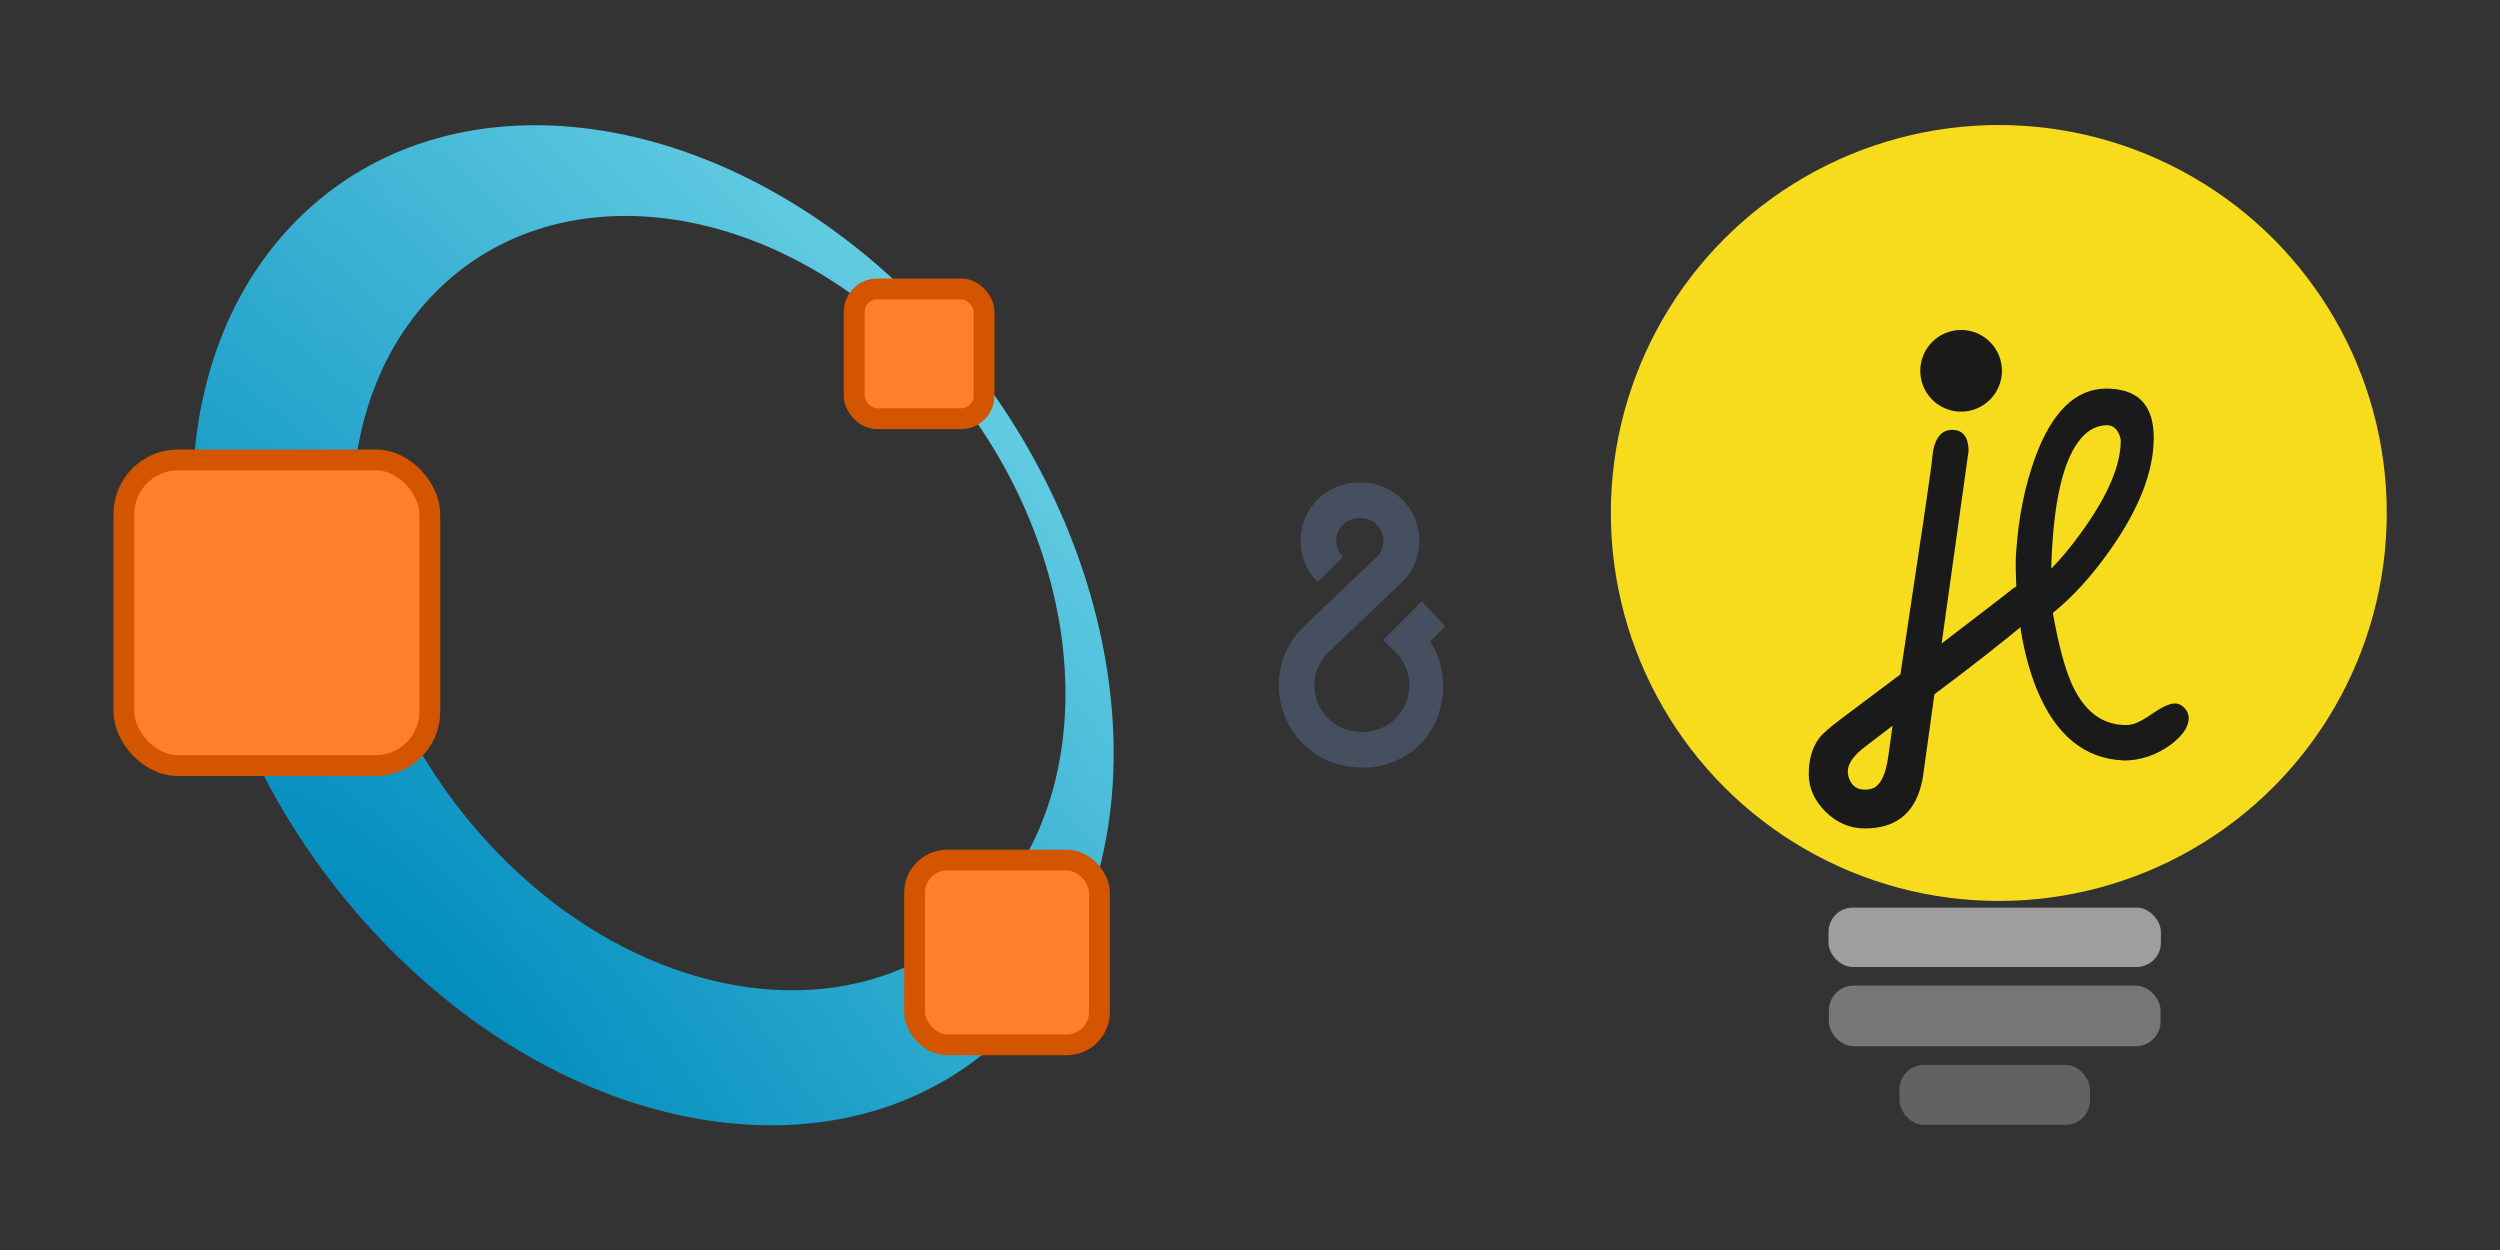 <?xml version="1.0" encoding="UTF-8" standalone="no"?>
<!-- Created with Inkscape (http://www.inkscape.org/) -->

<svg
   width="200mm"
   height="100mm"
   viewBox="0 0 200 100"
   version="1.1"
   id="svg1"
   xml:space="preserve"
   xmlns:xlink="http://www.w3.org/1999/xlink"
   xmlns="http://www.w3.org/2000/svg"
   xmlns:svg="http://www.w3.org/2000/svg"><rect x="0" y="0" width="200" height="100" fill="#333333" stroke="none"/><defs
     id="defs1"><radialGradient
       cx="182.984"
       cy="395.049"
       r="148.953"
       fx="182.984"
       fy="395.049"
       id="radialGradient3033"
       xlink:href="#linearGradient3755"
       gradientUnits="userSpaceOnUse"
       gradientTransform="matrix(0.229,-0.249,0.764,0.831,-272.853,-159.695)" /><linearGradient
       id="linearGradient3755"><stop
         id="stop3757"
         style="stop-color:#008cbe;stop-opacity:1"
         offset="0" /><stop
         id="stop3759"
         style="stop-color:#b2ffff;stop-opacity:1"
         offset="1" /></linearGradient></defs><g
     id="layer1"><g
       transform="matrix(2.389,0,0,2.387,-135.644,-214.379)"
       id="g3025"
       style="stroke-width:0.937"><path
         d="m 66.432,97.489 c -5.196,5.646 -3.937,16.169 2.811,23.502 6.748,7.333 16.429,8.7 21.625,3.053 5.196,-5.646 3.94,-16.169 -2.807,-23.502 -6.748,-7.333 -16.433,-8.699 -21.628,-3.053 z m 4.711,2.346 c 4.083,-4.437 11.589,-3.472 16.767,2.156 5.178,5.628 6.066,13.785 1.984,18.221 -4.083,4.437 -11.591,3.474 -16.769,-2.154 -5.178,-5.628 -6.064,-13.787 -1.982,-18.224 z"
         id="path5874"
         style="fill:url(#radialGradient3033);fill-opacity:1;stroke:none;stroke-width:0.937" /><rect
         width="4.35"
         height="4.35"
         rx="0.77"
         ry="0.77"
         x="85.382"
         y="99.494"
         id="rect5876"
         style="fill:#ff7f2a;fill-opacity:1;fill-rule:nonzero;stroke:#d45500;stroke-width:0.697;stroke-miterlimit:4;stroke-dasharray:none" /><rect
         width="10.245"
         height="10.245"
         rx="1.813"
         ry="1.813"
         x="60.927"
         y="105.225"
         id="rect5878"
         style="fill:#ff7f2a;fill-opacity:1;fill-rule:nonzero;stroke:#d45500;stroke-width:0.697;stroke-miterlimit:4;stroke-dasharray:none" /><rect
         width="6.19"
         height="6.19"
         rx="1.095"
         ry="1.095"
         x="87.405"
         y="118.637"
         id="rect5880"
         style="fill:#ff7f2a;fill-opacity:1;fill-rule:nonzero;stroke:#d45500;stroke-width:0.697;stroke-miterlimit:4;stroke-dasharray:none" /></g><g
       id="g1"
       transform="matrix(4.704,0,0,4.704,117.591,7.848)"
       style="stroke-width:0.213"><g
         id="layer1-3"
         transform="translate(-76.6,-78.577)"
         style="display:inline;stroke-width:0.213"><g
           aria-label="{"
           transform="rotate(90)"
           style="font-style:normal;font-variant:normal;font-weight:normal;font-stretch:normal;font-size:11.289px;line-height:1.25;font-family:Vibur;-inkscape-font-specification:'Vibur, Normal';font-variant-ligatures:normal;font-variant-position:normal;font-variant-caps:normal;font-variant-numeric:normal;font-variant-alternates:normal;font-feature-settings:normal;text-indent:0;text-align:start;text-decoration:none;text-decoration-line:none;text-decoration-style:solid;text-decoration-color:#000000;letter-spacing:0px;word-spacing:0px;text-transform:none;writing-mode:lr-tb;direction:ltr;text-orientation:mixed;dominant-baseline:auto;baseline-shift:baseline;text-anchor:start;white-space:normal;shape-padding:0;opacity:1;vector-effect:none;fill:#f37726;fill-opacity:1;stroke:none;stroke-width:0.056;stroke-linecap:butt;stroke-linejoin:miter;stroke-miterlimit:4;stroke-dasharray:none;stroke-dashoffset:0;stroke-opacity:1;paint-order:markers stroke fill"
           id="text2386" /></g><g
         id="layer4"
         transform="translate(-1.409,0.448)"
         style="stroke-width:0.213"><g
           id="g1762"
           transform="translate(1.868)"
           style="stroke-width:0.213"><circle
             style="display:inline;opacity:1;vector-effect:none;fill:#f7dc1e;fill-opacity:1;stroke:none;stroke-width:0.056;stroke-linecap:butt;stroke-linejoin:miter;stroke-miterlimit:4;stroke-dasharray:none;stroke-dashoffset:0;stroke-opacity:1;paint-order:markers stroke fill"
             id="circle2280"
             cx="83.727"
             cy="85.633"
             r="6.598"
             transform="translate(-75.191,-79.025)" /><rect
             style="display:inline;opacity:1;vector-effect:none;fill:#9e9e9e;fill-opacity:1;stroke:none;stroke-width:0.425;stroke-linecap:butt;stroke-linejoin:miter;stroke-miterlimit:4;stroke-dasharray:none;stroke-dashoffset:0;stroke-opacity:1;paint-order:stroke fill markers"
             id="rect2282"
             width="5.653"
             height="1.01"
             x="80.831"
             y="92.344"
             ry="0.413"
             rx="0.413"
             transform="translate(-75.191,-79.025)" /><rect
             y="93.671"
             x="80.837"
             height="1.031"
             width="5.641"
             id="rect2284"
             style="display:inline;opacity:1;vector-effect:none;fill:#767677;fill-opacity:1;stroke:none;stroke-width:0.425;stroke-linecap:butt;stroke-linejoin:miter;stroke-miterlimit:4;stroke-dasharray:none;stroke-dashoffset:0;stroke-opacity:1;paint-order:stroke fill markers"
             ry="0.421"
             rx="0.421"
             transform="translate(-75.191,-79.025)" /><rect
             style="display:inline;opacity:1;vector-effect:none;fill:#616262;fill-opacity:1;stroke:none;stroke-width:0.425;stroke-linecap:butt;stroke-linejoin:miter;stroke-miterlimit:4;stroke-dasharray:none;stroke-dashoffset:0;stroke-opacity:1;paint-order:stroke fill markers"
             id="rect2286"
             width="3.24"
             height="1.02"
             x="82.038"
             y="95.019"
             ry="0.417"
             rx="0.417"
             transform="translate(-75.191,-79.025)" /><g
             style="display:inline;fill:#1a1a1a;stroke-width:0.213"
             id="g2302-0"
             transform="translate(-76.409,-79.473)"><g
               id="text2294-2"
               style="font-style:normal;font-variant:normal;font-weight:normal;font-stretch:normal;font-size:8.467px;line-height:1.25;font-family:Vibur;-inkscape-font-specification:'Vibur, Normal';font-variant-ligatures:normal;font-variant-caps:normal;font-variant-numeric:normal;font-feature-settings:normal;text-align:start;letter-spacing:0px;word-spacing:0px;writing-mode:lr-tb;text-anchor:start;fill:#1a1a1a;stroke-width:0.056"
               aria-label="l"><path
                 id="path3517"
                 style="font-style:normal;font-variant:normal;font-weight:normal;font-stretch:normal;font-size:8.467px;font-family:Vibur;-inkscape-font-specification:'Vibur, Normal';font-variant-ligatures:normal;font-variant-caps:normal;font-variant-numeric:normal;font-feature-settings:normal;text-align:start;writing-mode:lr-tb;text-anchor:start;fill:#1a1a1a;stroke-width:0.056"
                 d="m 87.065,90.289 q -0.996,-0.041 -1.476,-1.215 -0.356,-0.885 -0.356,-2.166 0,-0.066 0.008,-0.169 0.058,-0.872 0.322,-1.6 0.43,-1.174 1.215,-1.174 0.041,0 0.087,0.004 0.715,0.045 0.715,0.831 0,0.856 -0.736,1.902 -0.467,0.666 -0.98,1.079 0.141,0.785 0.31,1.178 0.314,0.728 0.934,0.728 0.041,0 0.087,-0.008 0.136,-0.025 0.38,-0.198 0.236,-0.161 0.368,-0.161 0.058,0 0.112,0.037 0.12,0.083 0.12,0.223 -0.008,0.215 -0.306,0.442 -0.372,0.269 -0.806,0.269 z m -0.281,-5.701 q -0.244,0.004 -0.43,0.211 -0.471,0.533 -0.517,2.228 0.248,-0.252 0.496,-0.595 0.686,-0.938 0.686,-1.583 0,-0.033 -0.017,-0.079 -0.066,-0.182 -0.219,-0.182 z" /></g><path
               id="circle2296-6"
               d="m 84.998,83.663 a 0.694,0.694 0 0 1 -0.694,0.694 0.694,0.694 0 0 1 -0.694,-0.694 0.694,0.694 0 0 1 0.694,-0.694 0.694,0.694 0 0 1 0.694,0.694 z"
               style="opacity:1;vector-effect:none;fill:#1a1a1a;fill-opacity:1;stroke:none;stroke-width:0.056;stroke-linecap:butt;stroke-linejoin:miter;stroke-miterlimit:4;stroke-dasharray:none;stroke-dashoffset:0;stroke-opacity:1;paint-order:markers stroke fill" /><g
               id="text2300-1"
               style="font-style:normal;font-variant:normal;font-weight:normal;font-stretch:normal;font-size:8.467px;line-height:1.25;font-family:Vibur;-inkscape-font-specification:'Vibur, Normal';font-variant-ligatures:normal;font-variant-caps:normal;font-variant-numeric:normal;font-feature-settings:normal;text-align:start;letter-spacing:0px;word-spacing:0px;writing-mode:lr-tb;text-anchor:start;fill:#1a1a1a;stroke-width:0.056"
               aria-label="j"><path
                 id="path3521"
                 style="font-style:normal;font-variant:normal;font-weight:normal;font-stretch:normal;font-size:8.467px;font-family:Vibur;-inkscape-font-specification:'Vibur, Normal';font-variant-ligatures:normal;font-variant-caps:normal;font-variant-numeric:normal;font-feature-settings:normal;text-align:start;writing-mode:lr-tb;text-anchor:start;fill:#1a1a1a;stroke-width:0.056"
                 d="m 84.155,84.667 q 0.269,0.004 0.277,0.351 l -0.459,3.282 q 1.034,-0.79 1.162,-0.893 0.153,-0.132 0.314,-0.136 0.058,0 0.112,0.037 0.12,0.083 0.12,0.211 -0.004,0.198 -0.223,0.384 -0.608,0.513 -1.608,1.261 l -0.19,1.368 q -0.012,0.095 -0.037,0.186 -0.19,0.728 -0.955,0.728 -0.38,0 -0.67,-0.285 -0.285,-0.285 -0.285,-0.641 0,-0.372 0.178,-0.612 0.099,-0.124 0.389,-0.339 l 0.992,-0.744 q 0.525,-3.469 0.537,-3.646 0,-0.025 0.004,-0.045 0.045,-0.467 0.343,-0.467 z m -1.087,5.536 q 0,0 0.07,-0.504 l -0.459,0.351 q -0.298,0.223 -0.302,0.422 0,0.07 0.025,0.132 0.07,0.182 0.265,0.182 0.079,0 0.141,-0.025 0.198,-0.087 0.26,-0.558 z m 0.897,-6.325 q 0,-0.074 0.037,-0.141 0.087,-0.161 0.269,-0.161 0.074,0 0.145,0.037 0.157,0.087 0.157,0.265 0,0.074 -0.037,0.145 -0.087,0.157 -0.265,0.157 -0.074,0 -0.145,-0.037 -0.161,-0.083 -0.161,-0.265 z" /></g></g></g></g></g><g
       id="g1-8"
       transform="matrix(0.713,0,0,0.713,97.549,38.59)"
       style="fill:#4b576b;fill-opacity:0.8;stroke-width:9.275">
	<g
   id="ampersand"
   style="fill:#4b576b;fill-opacity:0.8;stroke-width:9.275">
		<path
   style="fill:#4b576b;fill-opacity:0.8;stroke-width:9.275"
   d="m 16.101,32 c -2.58,0 -4.939,-0.898 -6.74,-2.695 -3.59,-3.594 -3.59,-9.445 0,-13.035 l 8.336,-7.938 c 0.461,-0.465 0.727,-1.102 0.727,-1.785 0,-0.68 -0.266,-1.32 -0.742,-1.805 C 16.689,3.75 14.849,3.754 13.849,4.746 12.864,5.738 12.864,7.355 13.856,8.348 L 11.024,11.18 C 8.474,8.625 8.474,4.473 11.021,1.918 c 2.562,-2.559 6.934,-2.555 9.49,-0.004 1.242,1.238 1.922,2.887 1.922,4.637 0,1.75 -0.68,3.395 -1.922,4.629 l -8.338,7.934 c -2.02,2.016 -2.02,5.328 0.02,7.363 2.031,2.035 5.566,2.031 7.607,0 2.031,-2.035 2.031,-5.348 0,-7.379 l -1.424,-1.414 4.354,-4.348 2.602,2.828 -1.672,1.672 c 2.266,3.562 1.852,8.359 -1.031,11.469 C 20.831,31.102 18.462,32 16.101,32 Z"
   id="path1" />
	</g>
</g></g></svg>
